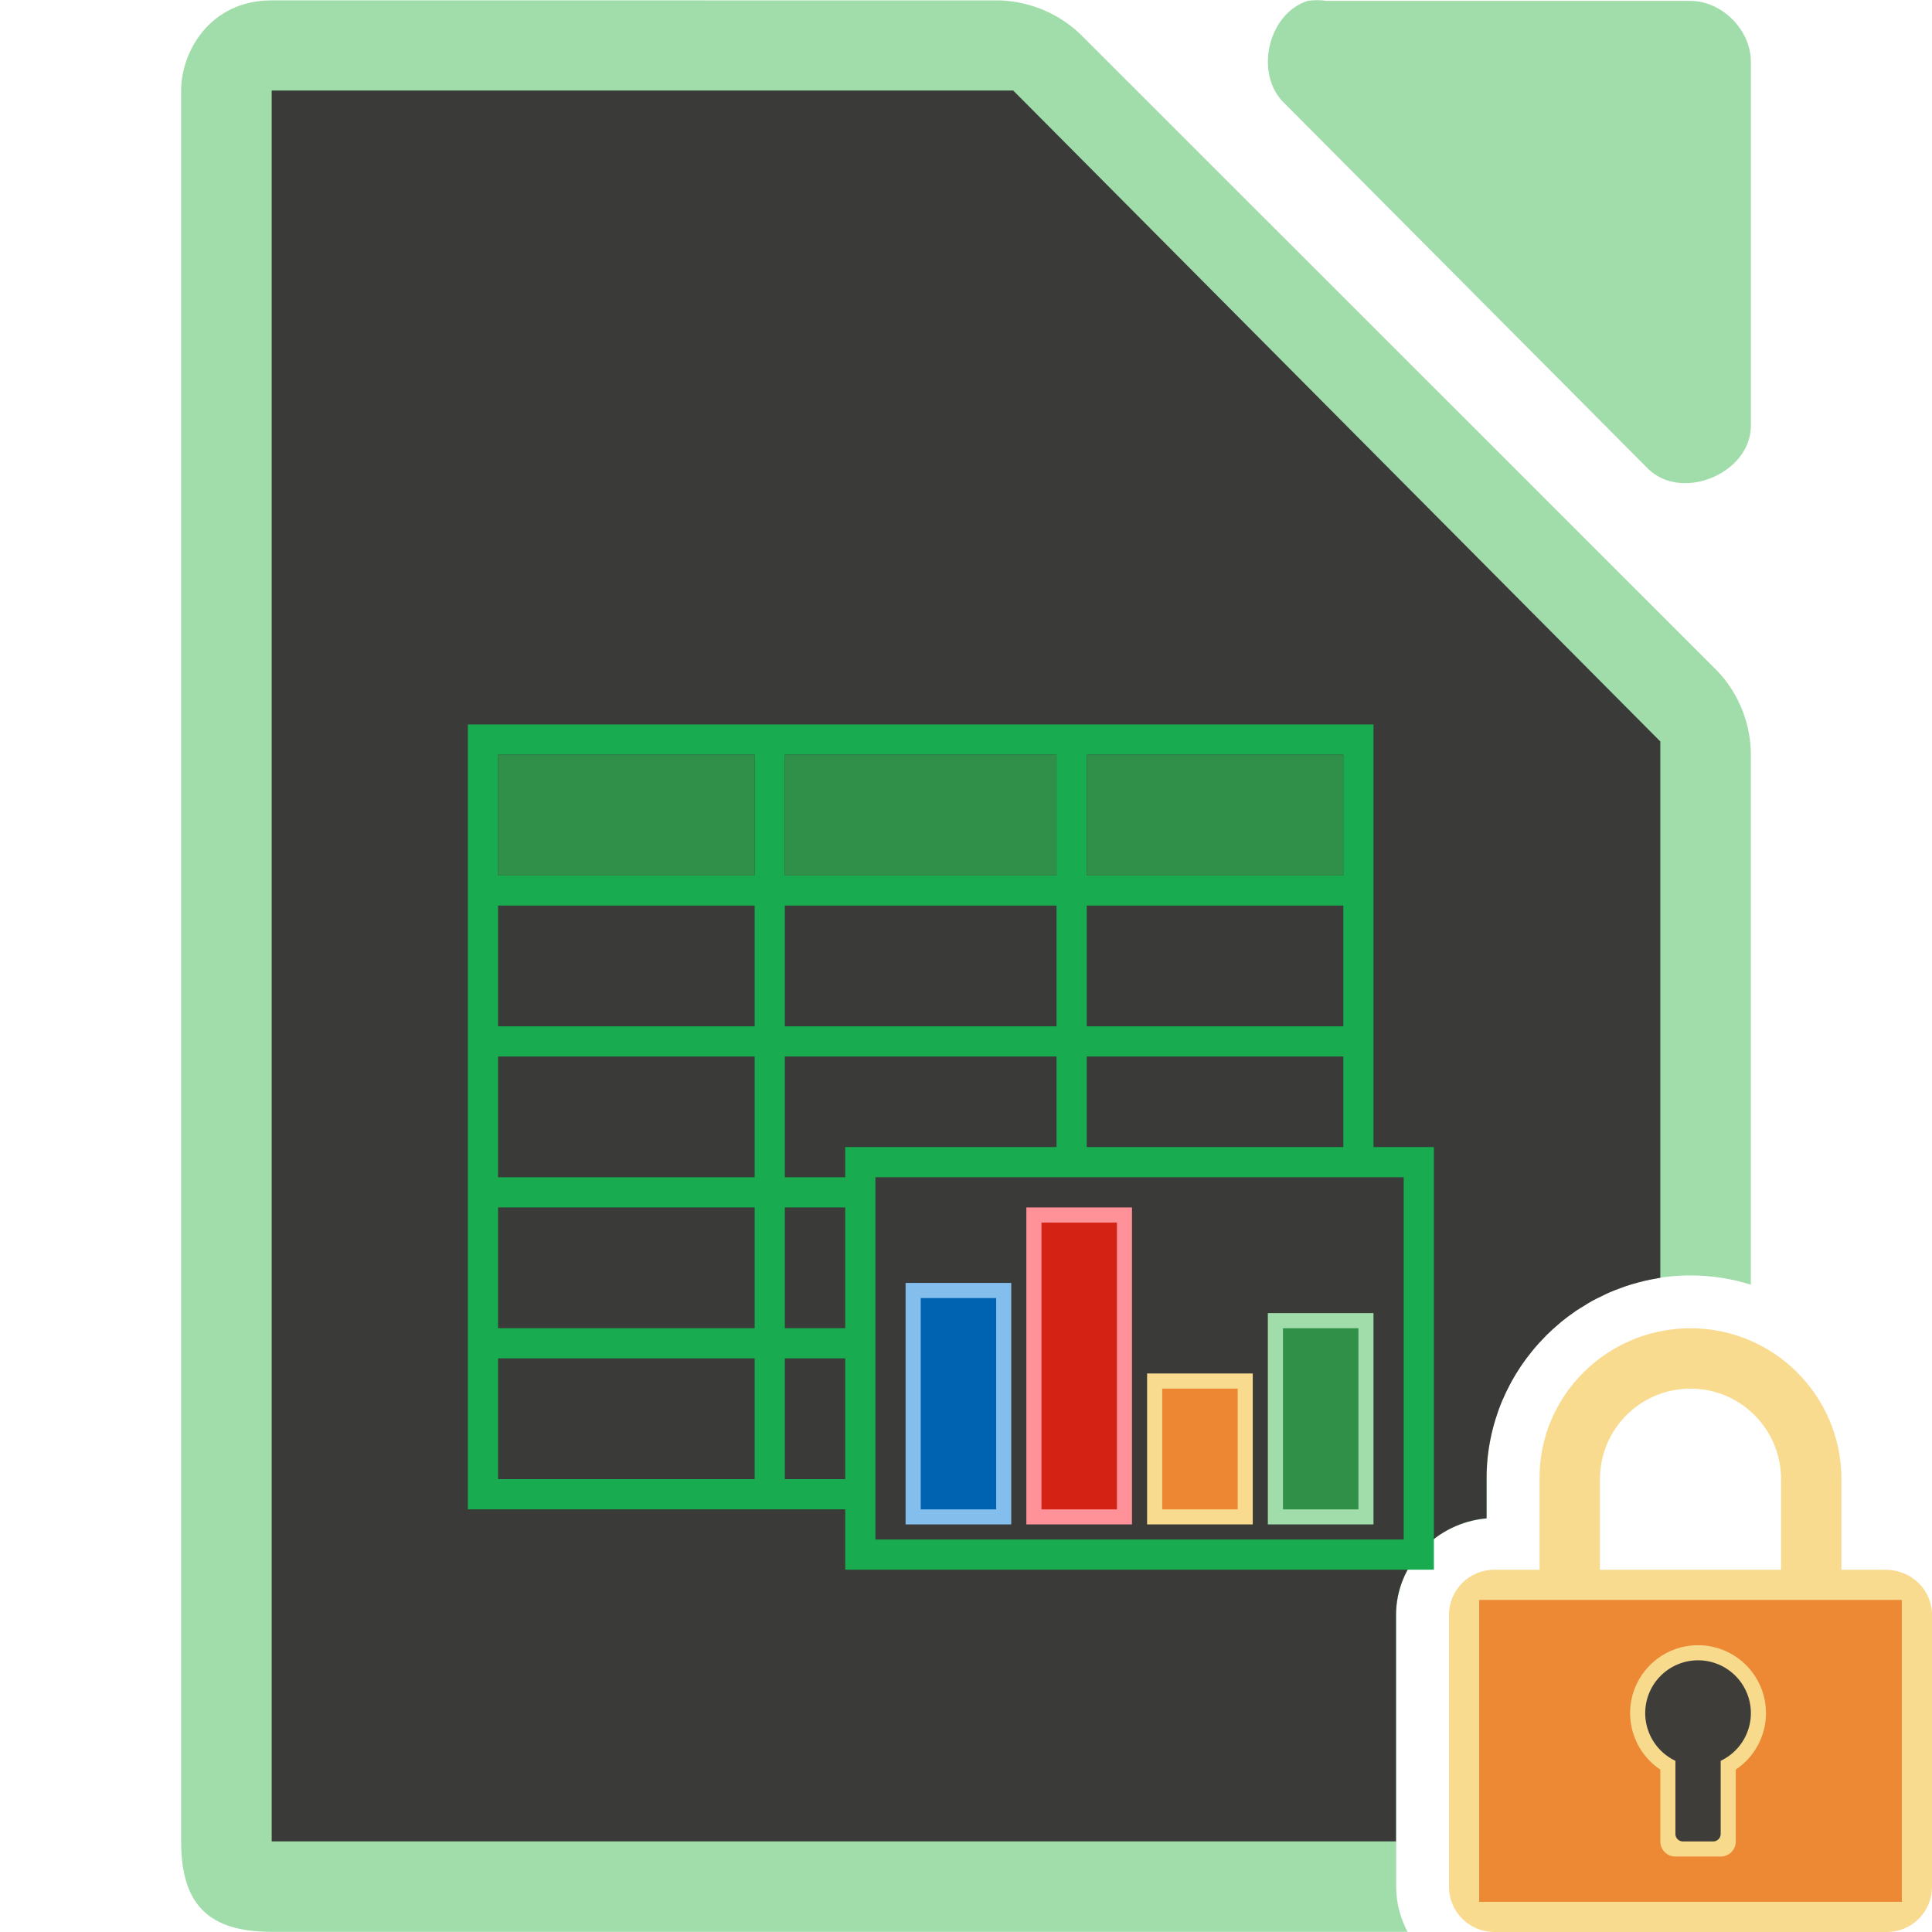 <svg height="128" viewBox="0 0 128 128" width="128" xmlns="http://www.w3.org/2000/svg"><g transform="translate(832.571 85.924)"><path d="m18 .025c-4.152 0-6.018 3.485-6 5.998v115.969c0 4.188 1.811 5.998 6 5.998h75.254c-.477-.9-.754-1.917-.754-2.99v-18c0-3.364 2.697-6.122 6-6.396v-2.566c-.078-7.458 6.085-13.537 13.5-13.537 1.39 0 2.733.215 3.998.611v-34.938c.048-2.112-.78-4.232-2.25-5.75l-42.162-42.148c-1.518-1.469-3.638-2.299-5.75-2.25z" fill="#a1ddaa" transform="translate(-832.571 -85.924)"/><path d="m18 5.996v2 112 2h2 72.488v-14.996c0-3.366 2.696-6.126 6-6.406v-2.557c-.015-1.394.201-2.736.59-4.002.005-.018.012-.035.018-.053.122-.392.259-.775.416-1.15.019-.046.041-.091.061-.137.151-.35.315-.692.494-1.025.027-.051.054-.102.082-.152.18-.326.374-.642.58-.951.033-.05.066-.101.1-.15.198-.289.409-.568.629-.84.056-.07.11-.14.168-.209.228-.271.467-.531.715-.783.045-.045.086-.094.131-.139.251-.248.513-.483.783-.711.062-.052.119-.109.182-.16.282-.23.575-.447.875-.654.043-.03.083-.064.127-.094.159-.108.329-.2.492-.301.182-.112.359-.231.547-.334.216-.12.441-.222.664-.33.151-.073.298-.151.451-.219.24-.106.487-.195.734-.287.139-.052.277-.107.418-.154.248-.083.5-.154.754-.223.159-.043.317-.086.479-.123.248-.057.499-.105.752-.148.091-.016.18-.039.271-.053v-34.658-.875l-.625-.625-41.75-42-.5-.5h-.875-46.25z" fill="#3a3a38" transform="translate(-832.571 -85.924)"/><path d="m-745.937-85.865c-2.662.853-3.559 4.906-1.506 6.812l24.095 24.221c2.226 2.122 6.659.306 6.777-2.775v-24.221c-0-2.114-1.913-4.037-4.016-4.037h-24.095c-.415-.064-.84-.064-1.255 0z" fill="#a1ddaa"/><path d="m-801.573-37.928v2 8 2 8 2 8 2 8 2 8 2h60v-2-50h-58z" fill="#18ab50"/><g fill="#3a3a38"><path d="m-799.573-35.928h17v8h-17z"/><path d="m-780.574-35.928h18v8h-18z"/><path d="m-760.573-35.928h17v8h-17z"/><path d="m-799.573-25.928h17v8h-17z"/><path d="m-760.573-25.928h17v8h-17z"/><path d="m-780.574-15.928h18v8h-18z"/><path d="m-760.573-15.928h17v8h-17z"/><path d="m-799.573-15.928h17v8h-17z"/><path d="m-780.574-5.928h18v8h-18z"/><path d="m-799.573-5.928h17v8h-17z"/><path d="m-780.574 4.072h18v8h-18z"/><path d="m-799.573 4.072h17v8h-17z"/></g><path d="m-776.573-9.928h39v28h-39z" fill="#18ab50"/><path d="m-774.573-7.928h35v24h-35z" fill="#3a3a38"/><path d="m-772.573-.928h7v16h-7z" fill="#83beec"/><path d="m-764.573-5.928h7v21h-7z" fill="#ff9198"/><path d="m-756.573 5.072h7v10h-7z" fill="#f8db8f"/><path d="m-748.573 1.072h7v14h-7z" fill="#a1ddaa"/><path d="m-774.573 15.072h35v1h-35z" fill="none" opacity=".75"/><path d="m-780.574-25.928h18v8h-18z" fill="#3a3a38"/><path d="m-763.571-4.924h5v19h-5z" fill="#d42314" stroke-width=".804"/><path d="m-755.571 6.076h5v8h-5z" fill="#ed8733" stroke-width=".756"/><path d="m-771.571.076h5v14h-5z" fill="#0063b1" stroke-width=".791"/><g fill="#309048"><path d="m-747.571 2.076h5v12h-5z" stroke-width=".782"/><g fill-opacity=".983"><path d="m-799.571-35.924h17v8h-17z"/><path d="m-760.571-35.924h17v8h-17z"/><path d="m-780.571-35.924h18v8h-18z"/></g></g></g><path d="m112 88c-5.523 0-10.057 4.477-10 10v6h-3c-1.662 0-3 1.338-3 3v18c0 1.662 1.338 3 3 3h26c1.662 0 3-1.338 3-3v-18c0-1.662-1.339-2.958-3-3h-3v-6c0-5.523-4.477-10-10-10zm0 4c3.314 0 6 2.686 6 6v6h-12v-6c0-3.314 2.686-6 6-6z" fill="#f8db8f"/><g fill-opacity=".979"><path d="m98 106h28v20h-28z" fill="#ed8733"/><path d="m112.5 109a4.5 4.5 0 0 0 -4.5 4.5 4.5 4.5 0 0 0 2 3.74v4.76c0 .554.446 1 1 1h3c.554 0 1-.446 1-1v-4.762a4.5 4.5 0 0 0 2-3.738 4.5 4.5 0 0 0 -4.5-4.5z" fill="#f8db8f"/><path d="m112.5 110a3.5 3.5 0 0 0 -3.5 3.5 3.5 3.5 0 0 0 2 3.158v4.842c0 .277.223.5.5.5h2c.277 0 .5-.223.5-.5v-4.842a3.5 3.5 0 0 0 2-3.158 3.5 3.5 0 0 0 -3.5-3.5z" fill="#3a3a38"/></g></svg>